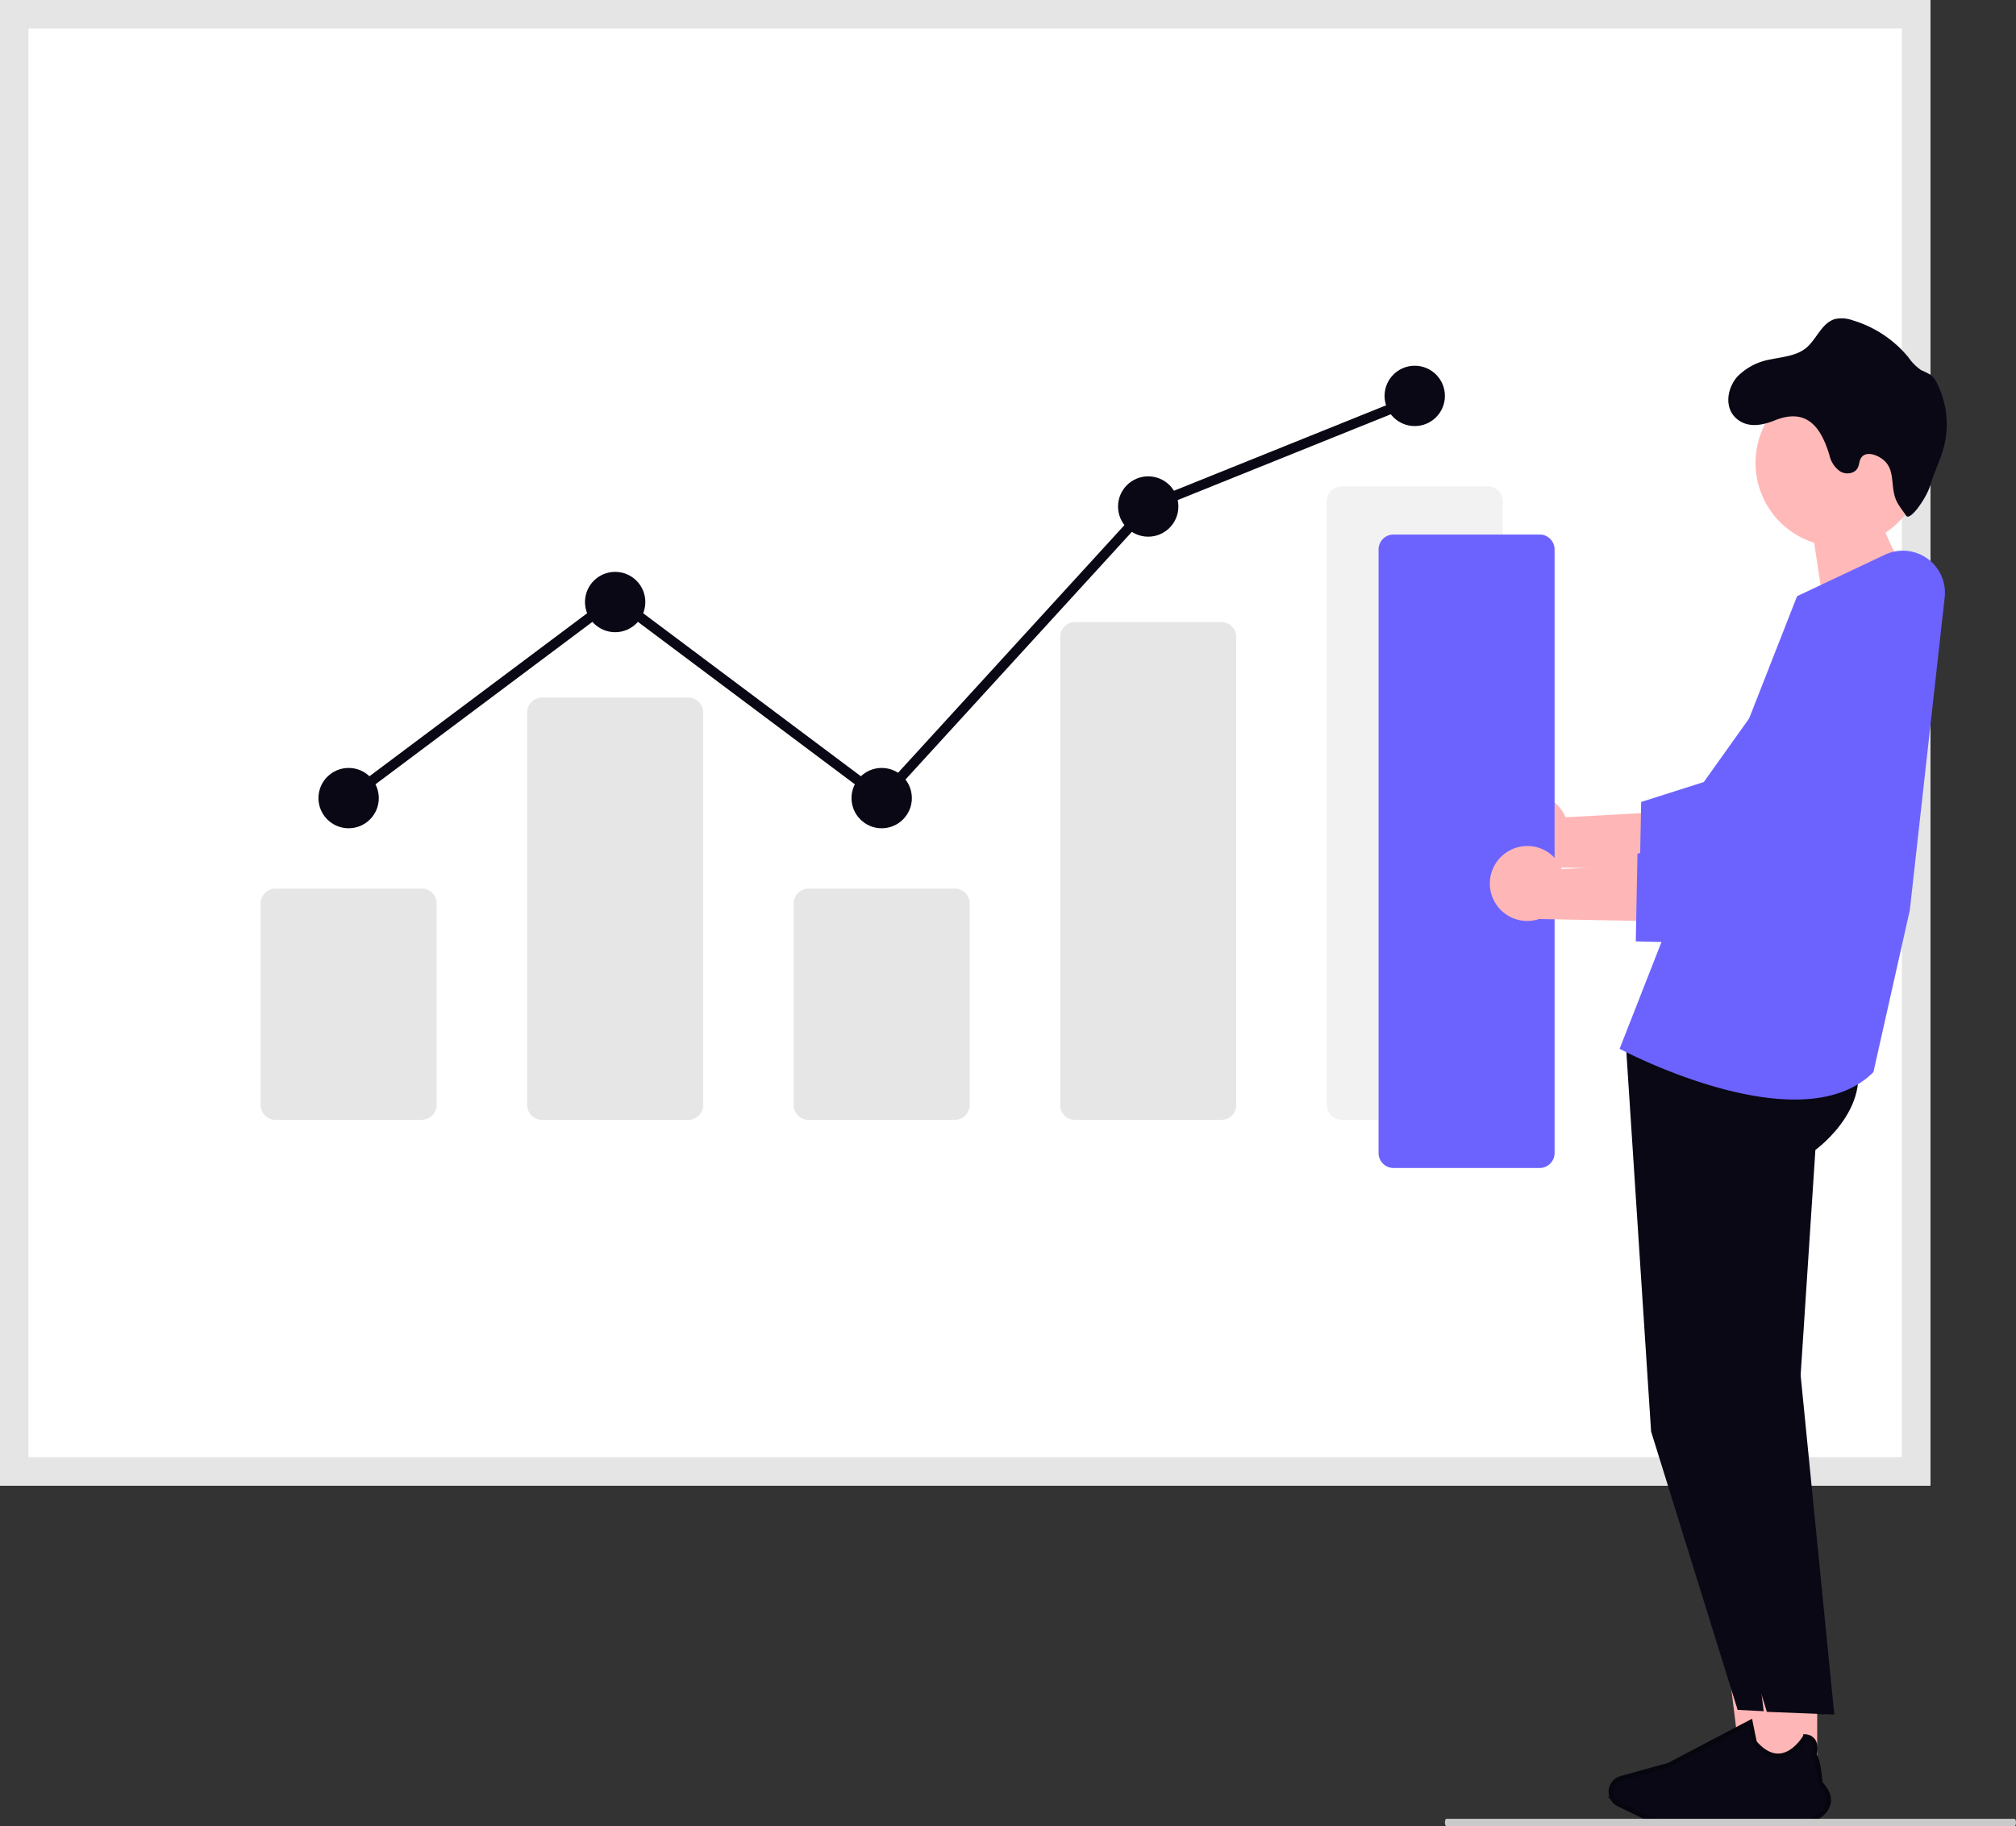 <svg xmlns="http://www.w3.org/2000/svg" width="651.858" height="590.646" viewBox="0 0 651.858 590.646" xmlns:xlink="http://www.w3.org/1999/xlink" role="img" artist="Katerina Limpitsouni" source="https://undraw.co/">
  <rect x="0" y="0" width="651.858" height="590.646" fill="#333333" stroke="none"/>
  <g id="Group_315" data-name="Group 315" transform="translate(-566.51 -244.678)">
    <path id="Path_5473-219" data-name="Path 5473" d="M830.342,635.032H206.17V154.543H830.342Z" transform="translate(360.34 90.135)" fill="#fff"/>
    <path id="Path_5474-220" data-name="Path 5474" d="M830.342,635.032H206.17V154.543H830.342Zm-614.95-9.222H821.12V163.765H215.392Z" transform="translate(360.34 90.135)" fill="#e5e5e5"/>
    <path id="Path_5475-221" data-name="Path 5475" d="M369.525,516.74H322.268a4.832,4.832,0,0,1-4.827-4.826V446.769a4.832,4.832,0,0,1,4.827-4.826h47.257a4.832,4.832,0,0,1,4.827,4.827v65.144a4.832,4.832,0,0,1-4.827,4.827Z" transform="translate(333.34 90.135)" fill="#e6e6e6"/>
    <path id="Path_5476-222" data-name="Path 5476" d="M455.705,516.74H408.448a4.832,4.832,0,0,1-4.827-4.826V384.98a4.832,4.832,0,0,1,4.827-4.827h47.257a4.832,4.832,0,0,1,4.827,4.826V511.913A4.832,4.832,0,0,1,455.705,516.74Z" transform="translate(333.34 90.135)" fill="#e6e6e6"/>
    <path id="Path_5477-223" data-name="Path 5477" d="M541.885,516.74H494.627a4.832,4.832,0,0,1-4.827-4.826V446.769a4.832,4.832,0,0,1,4.827-4.826h47.257a4.832,4.832,0,0,1,4.827,4.827v65.144A4.832,4.832,0,0,1,541.885,516.74Z" transform="translate(333.34 90.135)" fill="#e6e6e6"/>
    <path id="Path_5478-224" data-name="Path 5478" d="M628.064,516.74H580.807a4.727,4.727,0,0,1-4.827-4.608V360.371a4.727,4.727,0,0,1,4.827-4.608h47.257a4.727,4.727,0,0,1,4.827,4.608V512.132a4.727,4.727,0,0,1-4.827,4.608Z" transform="translate(333.34 90.135)" fill="#e6e6e6"/>
    <path id="Path_5479-225" data-name="Path 5479" d="M714.244,516.74H666.987a4.832,4.832,0,0,1-4.827-4.826V316.686a4.832,4.832,0,0,1,4.827-4.827h47.257a4.832,4.832,0,0,1,4.827,4.826V511.913A4.832,4.832,0,0,1,714.244,516.74Z" transform="translate(333.34 90.135)" fill="#f2f2f2"/>
    <circle id="Ellipse_922" data-name="Ellipse 922" cx="9.756" cy="9.756" r="9.756" transform="translate(669.48 493.053)" fill="#090814"/>
    <circle id="Ellipse_923" data-name="Ellipse 923" cx="9.756" cy="9.756" r="9.756" transform="translate(755.66 429.637)" fill="#090814"/>
    <circle id="Ellipse_924" data-name="Ellipse 924" cx="9.756" cy="9.756" r="9.756" transform="translate(841.84 493.053)" fill="#090814"/>
    <circle id="Ellipse_925" data-name="Ellipse 925" cx="9.756" cy="9.756" r="9.756" transform="translate(928.02 398.742)" fill="#090814"/>
    <circle id="Ellipse_926" data-name="Ellipse 926" cx="9.756" cy="9.756" r="9.756" transform="translate(1014.199 362.969)" fill="#090814"/>
    <path id="Path_5480-226" data-name="Path 5480" d="M312.292,260.316l-86.386-64.7-85.2,63.819-1.95-2.6,87.154-65.28,85.974,64.4,85.435-93.494.343-.139,86.179-34.723,1.216,3.017L399.216,165.19Z" transform="translate(539.51 244.678)" fill="#090814"/>
    <path id="Path_5481-227" data-name="Path 5481" d="M605,574.714H590.317l-6.984-56.62H605Z" transform="translate(539.51 244.678)" fill="#ffb6b6"/>
    <path id="Path_5483-228" data-name="Path 5483" d="M758.705,489.607l8.334,127.917,27.981,90.04L823,709.039l-17.185-109.7,4.773-72.875s22.627-16.249,10.116-35.808Z" transform="translate(333.34 90.135)" fill="#090814"/>
    <path id="Path_5484-229" data-name="Path 5484" d="M614.575,574.714H599.9l-6.983-56.62h21.665Z" transform="translate(539.51 244.678)" fill="#ffb6b6"/>
    <path id="Path_3704-230" data-name="Path 3704" d="M527.981,576.74H487.413a23.422,23.422,0,0,1-10.075-2.3l-7.483-3.6a4.49,4.49,0,0,1,.75-8.376l15.431-4.273,26.39-13.874.019.1c.494,2.5,1.263,6.277,1.358,6.5,2.706,3.105,5.489,4.53,8.262,4.245,4.843-.494,8.062-6.087,8.1-6.144l.029-.047h.048a3.244,3.244,0,0,1,2.5,1.367c1.1,1.662.427,4.235.323,4.615,1.32,1.292,1.918,8.528,1.966,9.107,1.918,2.032,2.82,3.979,2.706,5.793a6.244,6.244,0,0,1-2.621,4.387,11.357,11.357,0,0,1-7.122,2.469Z" transform="translate(620.068 257.387)" fill="#090814" stroke="#06060f" stroke-miterlimit="10" stroke-width="1.5"/>
    <path id="Path_3707-231" data-name="Path 3707" d="M575.135,33.088A27.078,27.078,0,1,0,539.943,58.93l5.238,34.6L571.87,71.288a67.169,67.169,0,0,1-8.86-15.623,27.037,27.037,0,0,0,12.126-22.577Z" transform="translate(613.165 361.291)" fill="#ffb9b9"/>
    <path id="Path_5486-232" data-name="Path 5486" d="M768.284,489.607l8.334,127.917L804.474,708.2l21.8.876L815.391,599.342l4.773-72.875s22.627-16.249,10.116-35.808Z" transform="translate(333.34 90.135)" fill="#090814"/>
    <path id="Path_5487-233" data-name="Path 5487" d="M813.461,510.169c-25,0-54.42-15.277-56.125-16.174l-.474-.25,57.373-146.366,28.414-13.424a13.6,13.6,0,0,1,19.32,13.8L850.693,448.909,838.923,501.3l-.125.123C832.3,507.841,823.217,510.169,813.461,510.169Z" transform="translate(333.34 90.135)" fill="#6c63ff"/>
    <path id="Path_5488-234" data-name="Path 5488" d="M721.781,413.277a12.04,12.04,0,0,1,17.591,5.607L782.1,416.55l-11.21,19.2-38.853-.728a12.106,12.106,0,0,1-10.252-21.747Z" transform="translate(333.34 90.135)" fill="#ffb6b6"/>
    <path id="Path_5489-235" data-name="Path 5489" d="M806.094,443.335l-42.815-1.093.552-28.321,20.246-6.444L817.286,360.9a21.425,21.425,0,1,1,34.165,25.836Z" transform="translate(333.34 90.135)" fill="#6c63ff"/>
    <path id="Path_5490-236" data-name="Path 5490" d="M794.891,276.406a19.446,19.446,0,0,1,10.656-5.592c3.951-.85,8.286-1.114,11.447-3.592,3.592-2.862,5.173-8.3,9.579-9.507a10.5,10.5,0,0,1,5.735.455,37.118,37.118,0,0,1,17.96,11.974,15.377,15.377,0,0,0,4.131,4.131,29.923,29.923,0,0,1,2.85,1.389,7.758,7.758,0,0,1,2.323,3.029,29.443,29.443,0,0,1,2.06,20.678c-1.1,4.083-3.089,7.867-4.263,11.974s-6.6,11.92-7.869,9.98-2.9-3.748-3.592-5.987c-1.355-4.4-.131-8.836-3.577-11.9-2.131-1.892-5.987-3.161-7.436-.718-.575.946-.539,2.143-1.03,3.125-.97,1.916-3.772,2.3-5.628,1.2a8.632,8.632,0,0,1-3.52-5.22c-2.79-9.435-7.543-15.374-17.637-11.339-3.76,1.509-8.19,2.526-11.806-.06C790.509,287.026,791.479,280.285,794.891,276.406Z" transform="translate(333.34 90.135)" fill="#090814"/>
    <path id="Path_5491-237" data-name="Path 5491" d="M731.007,532.305H683.75a4.832,4.832,0,0,1-4.827-4.826V332.252a4.832,4.832,0,0,1,4.827-4.826h47.257a4.832,4.832,0,0,1,4.827,4.827V527.479A4.832,4.832,0,0,1,731.007,532.305Z" transform="translate(333.34 90.135)" fill="#6c63ff"/>
    <path id="Path_5492-238" data-name="Path 5492" d="M720.584,430.04a12.04,12.04,0,0,1,17.591,5.607l42.724-2.334-11.21,19.2-38.853-.728a12.106,12.106,0,0,1-10.252-21.747Z" transform="translate(333.34 90.135)" fill="#ffb6b6"/>
    <path id="Path_5493-239" data-name="Path 5493" d="M804.9,460.1l-42.815-1.093.552-28.321,20.246-6.444,33.209-46.578A21.425,21.425,0,1,1,850.253,403.5Z" transform="translate(333.34 90.135)" fill="#6c63ff"/>
    <path id="Path_5494-240" data-name="Path 5494" d="M718.736,745.189H535.044c-.266,0-.482-.536-.482-1.2s.216-1.2.482-1.2H718.736c.266,0,.482.536.482,1.2S719,745.189,718.736,745.189Z" transform="translate(499.15 90.135)" fill="#cacaca"/>
  </g>
</svg>